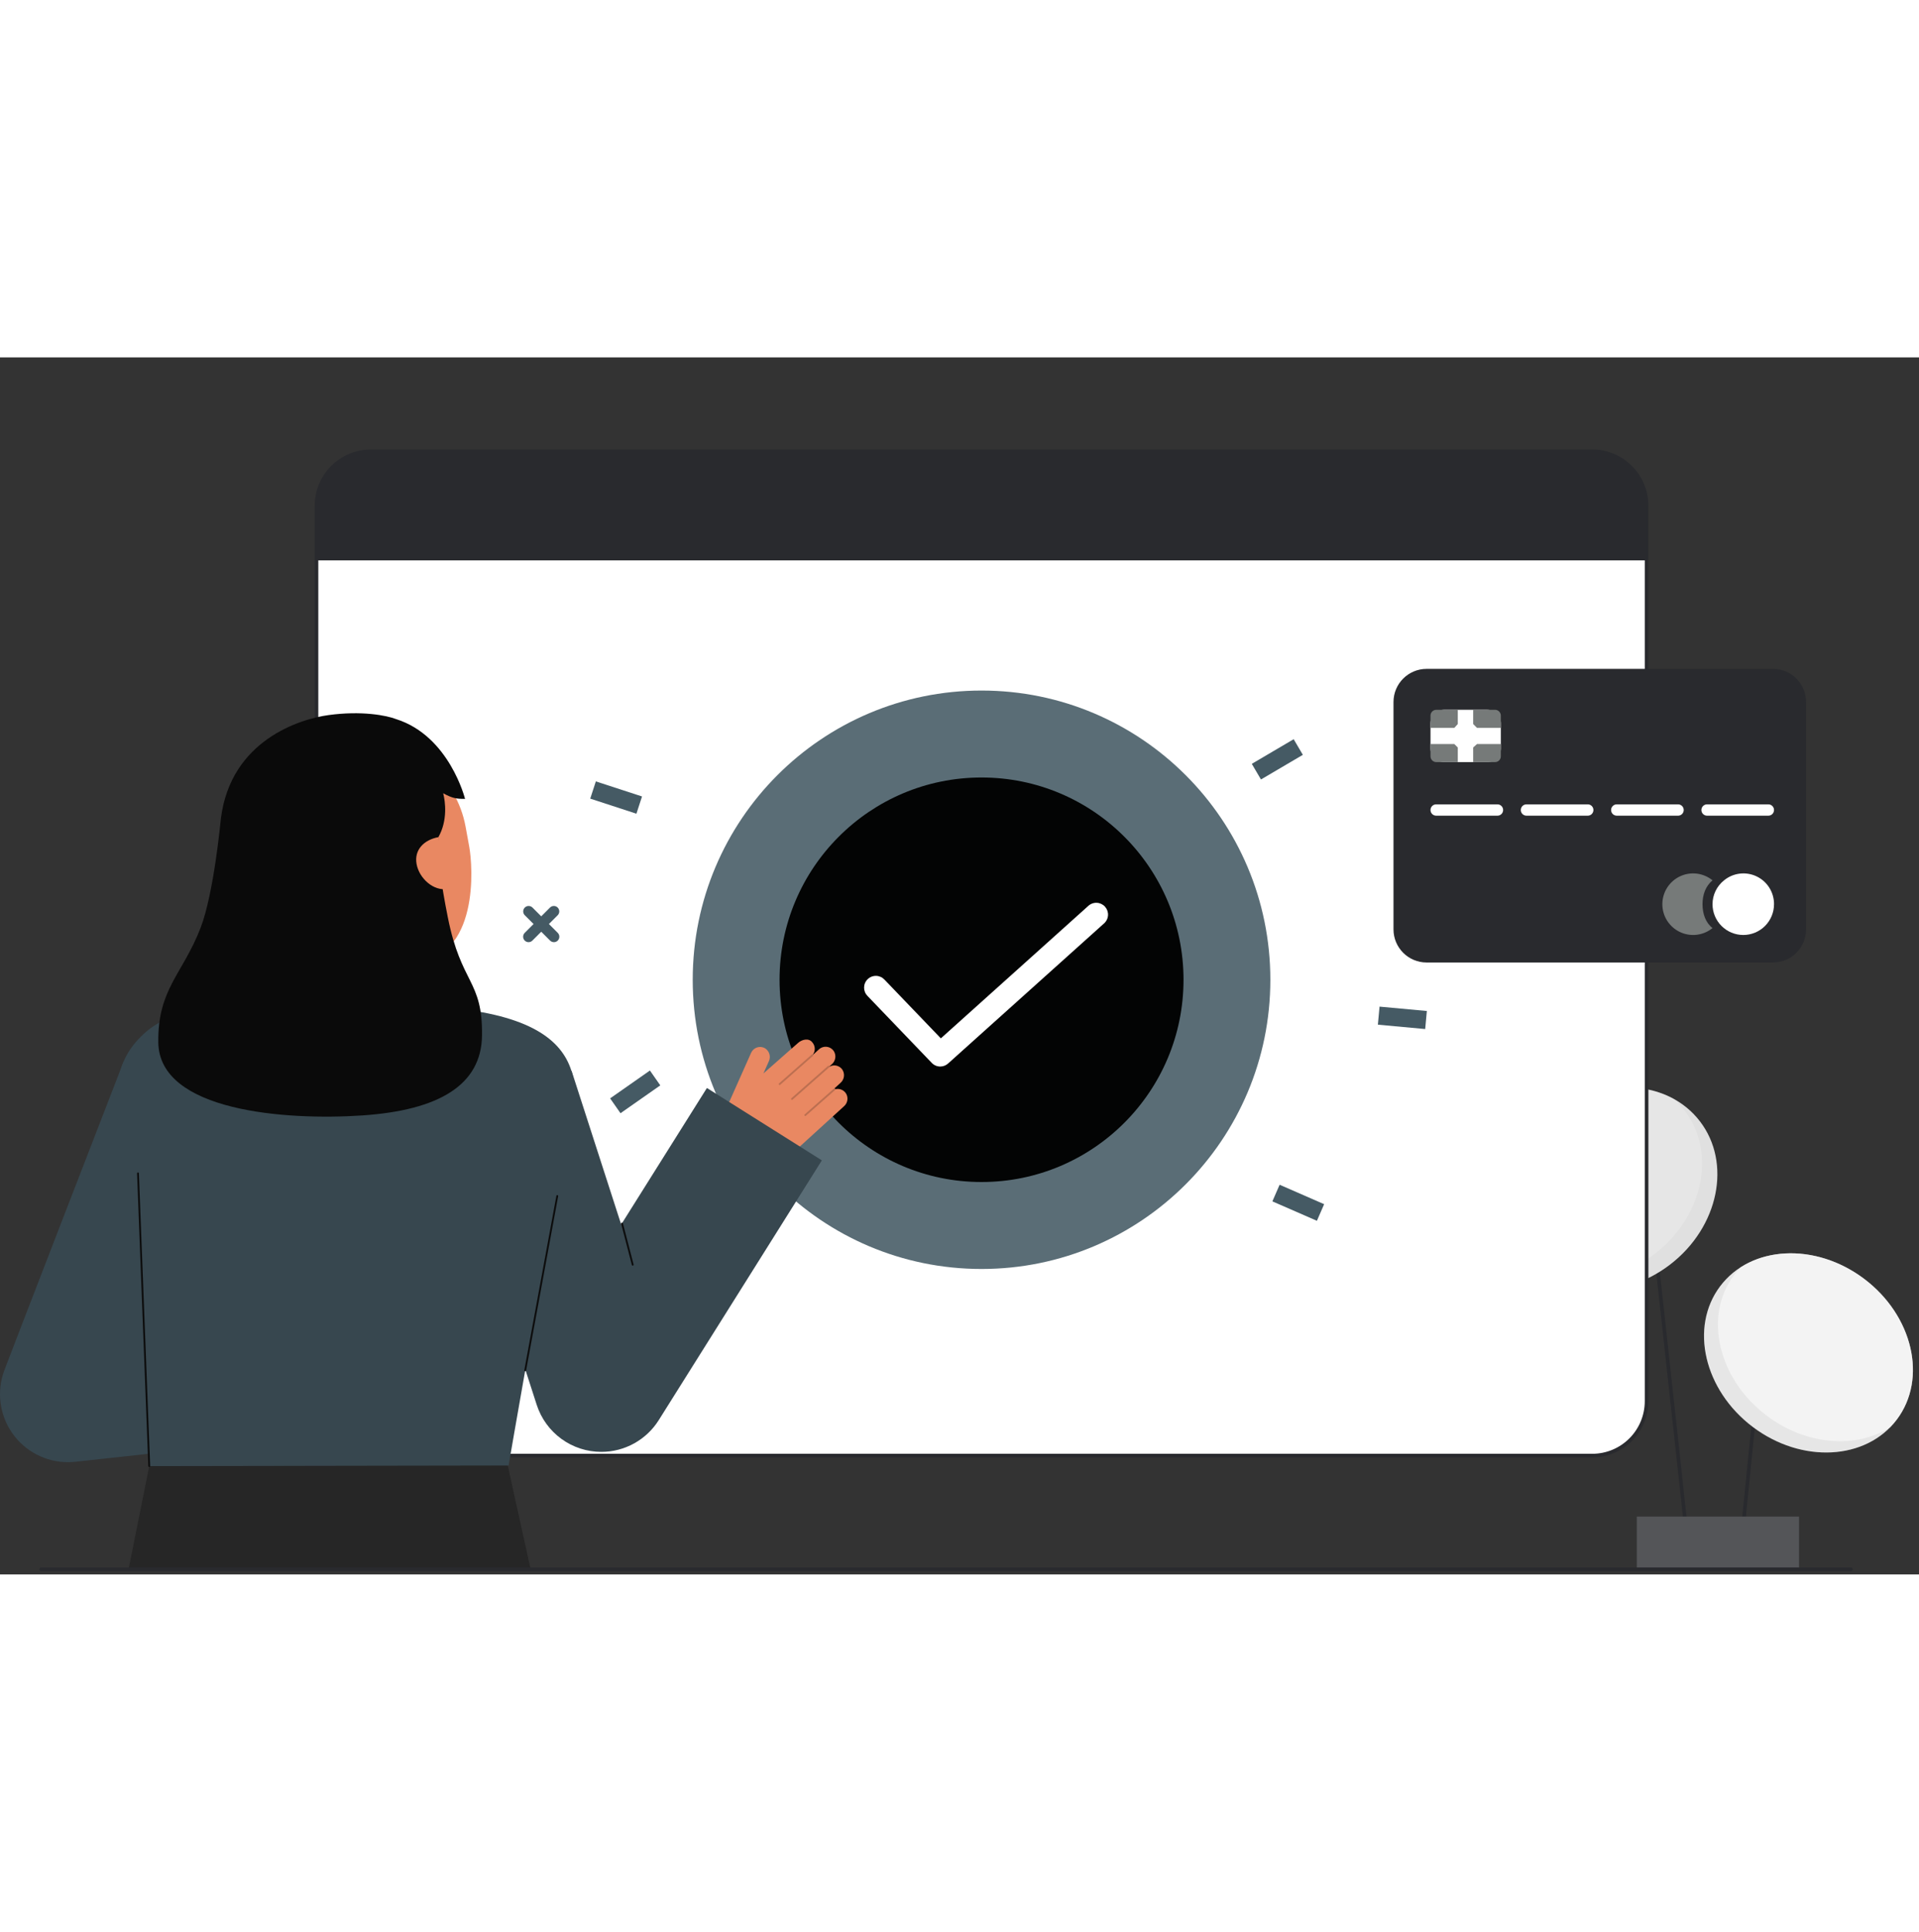 <svg width="298" height="300" viewBox="0 0 298 189" fill="none" xmlns="http://www.w3.org/2000/svg">
<rect x="0" y="0" width="298" height="189" fill="#333333" stroke="none"/>
<g clip-path="url(#clip0_1129_1687)">
<path d="M255.658 122.867L255.099 122.929L262.001 186.09L262.56 186.029L255.658 122.867Z" fill="#292A2E"/>
<path d="M273.535 150.441L270.139 184.079L270.699 184.135L274.094 150.497L273.535 150.441Z" fill="#292A2E"/>
<path d="M279.373 180.013H254.178V188.201H279.373V180.013Z" fill="#292A2E"/>
<path opacity="0.2" d="M279.373 180.013H254.178V188.201H279.373V180.013Z" fill="white"/>
<path d="M294.561 164.936C299.334 158.584 297.058 148.805 289.479 143.094C281.899 137.383 271.886 137.903 267.113 144.255C262.34 150.608 264.616 160.387 272.195 166.098C279.775 171.809 289.788 171.289 294.561 164.936Z" fill="#E0E0E0"/>
<path opacity="0.2" d="M294.561 164.936C299.334 158.584 297.058 148.805 289.479 143.094C281.899 137.383 271.886 137.903 267.113 144.255C262.34 150.608 264.616 160.387 272.195 166.098C279.775 171.809 289.788 171.289 294.561 164.936Z" fill="white"/>
<path opacity="0.5" d="M294.561 164.938C294.24 165.366 293.89 165.772 293.514 166.152C288.26 169.513 280.505 168.984 274.353 164.348C266.775 158.638 264.5 148.859 269.273 142.507C269.594 142.08 269.943 141.674 270.317 141.293C275.574 137.929 283.326 138.46 289.481 143.094C297.059 148.806 299.334 158.585 294.561 164.938Z" fill="white"/>
<path d="M259.402 140.837C266.91 135.033 268.951 125.079 263.96 118.604C258.969 112.129 248.836 111.585 241.327 117.389C233.818 123.193 231.778 133.147 236.769 139.622C241.76 146.097 251.893 146.641 259.402 140.837Z" fill="#E0E0E0"/>
<path opacity="0.2" d="M257.022 139.171C251.207 143.669 243.817 144.354 238.46 141.426C237.84 140.879 237.274 140.274 236.769 139.619C231.777 133.146 233.817 123.191 241.326 117.388C247.141 112.893 254.531 112.205 259.885 115.13C260.507 115.677 261.074 116.283 261.578 116.939C266.571 123.412 264.53 133.368 257.022 139.171Z" fill="white"/>
<path d="M247.263 14.583H57.581C52.923 14.583 49.147 18.364 49.147 23.029V162.101C49.147 166.765 52.923 170.547 57.581 170.547H247.263C251.921 170.547 255.698 166.765 255.698 162.101V23.029C255.698 18.364 251.921 14.583 247.263 14.583Z" fill="white"/>
<path d="M247.263 170.828H57.581C55.271 170.825 53.056 169.905 51.422 168.269C49.788 166.633 48.869 164.414 48.866 162.1V23.029C48.869 20.715 49.788 18.497 51.422 16.861C53.056 15.225 55.271 14.304 57.581 14.302H247.263C249.573 14.304 251.789 15.224 253.423 16.861C255.057 18.497 255.976 20.715 255.978 23.029V162.1C255.976 164.414 255.056 166.633 253.423 168.269C251.789 169.905 249.573 170.825 247.263 170.828ZM57.581 14.865C55.42 14.867 53.347 15.728 51.819 17.259C50.291 18.789 49.431 20.864 49.428 23.029V162.1C49.431 164.265 50.291 166.34 51.819 167.871C53.347 169.402 55.42 170.263 57.581 170.265H247.263C249.424 170.263 251.497 169.402 253.025 167.871C254.554 166.34 255.413 164.265 255.416 162.1V23.029C255.413 20.864 254.554 18.789 253.025 17.259C251.497 15.728 249.424 14.867 247.263 14.865H57.581Z" fill="#292A2E"/>
<path d="M86.016 90.811C85.906 90.811 85.796 90.789 85.694 90.747C85.591 90.704 85.498 90.642 85.42 90.564L81.484 86.622C81.33 86.463 81.245 86.249 81.247 86.028C81.249 85.806 81.338 85.595 81.494 85.438C81.651 85.281 81.862 85.193 82.083 85.191C82.305 85.189 82.518 85.274 82.677 85.428L86.613 89.369C86.731 89.487 86.811 89.638 86.843 89.802C86.876 89.966 86.859 90.135 86.795 90.29C86.732 90.444 86.624 90.576 86.485 90.669C86.346 90.761 86.183 90.811 86.016 90.811Z" fill="#455A64"/>
<path d="M82.08 90.811C81.913 90.811 81.751 90.761 81.612 90.669C81.473 90.576 81.365 90.444 81.301 90.29C81.237 90.135 81.221 89.966 81.253 89.802C81.286 89.638 81.366 89.487 81.484 89.369L85.42 85.428C85.579 85.274 85.792 85.189 86.013 85.191C86.234 85.193 86.446 85.281 86.602 85.438C86.759 85.595 86.847 85.806 86.849 86.028C86.851 86.249 86.766 86.463 86.612 86.622L82.677 90.564C82.598 90.642 82.505 90.704 82.403 90.747C82.301 90.789 82.191 90.811 82.08 90.811Z" fill="#455A64"/>
<path d="M198.711 128.483L197.587 131.064L204.502 134.083L205.625 131.502L198.711 128.483Z" fill="#455A64"/>
<path d="M200.893 59.293L194.39 63.12L195.815 65.547L202.318 61.721L200.893 59.293Z" fill="#455A64"/>
<path d="M92.528 65.846L91.657 68.523L98.829 70.863L99.7 68.186L92.528 65.846Z" fill="#455A64"/>
<path d="M100.924 110.743L94.746 115.071L96.358 117.377L102.535 113.049L100.924 110.743Z" fill="#455A64"/>
<path d="M214.228 100.822L213.97 103.626L221.317 104.304L221.575 101.5L214.228 100.822Z" fill="#455A64"/>
<path d="M221.71 80.656C221.599 80.656 221.489 80.635 221.387 80.592C221.285 80.55 221.192 80.487 221.113 80.409L217.177 76.467C217.097 76.389 217.033 76.296 216.988 76.193C216.944 76.09 216.921 75.979 216.92 75.867C216.919 75.755 216.94 75.644 216.983 75.54C217.025 75.436 217.088 75.342 217.167 75.263C217.246 75.183 217.34 75.121 217.444 75.078C217.548 75.036 217.659 75.014 217.771 75.015C217.883 75.016 217.993 75.039 218.096 75.084C218.199 75.128 218.292 75.192 218.37 75.273L222.306 79.215C222.424 79.333 222.504 79.483 222.537 79.647C222.569 79.811 222.553 79.981 222.489 80.135C222.425 80.289 222.317 80.421 222.178 80.514C222.04 80.607 221.876 80.656 221.71 80.656Z" fill="#455A64"/>
<path d="M217.774 80.656C217.607 80.656 217.444 80.607 217.305 80.514C217.167 80.421 217.059 80.289 216.995 80.135C216.931 79.981 216.914 79.811 216.947 79.647C216.979 79.483 217.06 79.333 217.177 79.215L221.113 75.273C221.191 75.192 221.284 75.128 221.387 75.084C221.49 75.039 221.601 75.016 221.713 75.015C221.825 75.014 221.936 75.036 222.04 75.078C222.143 75.121 222.237 75.183 222.317 75.263C222.396 75.342 222.458 75.436 222.501 75.54C222.543 75.644 222.564 75.755 222.564 75.867C222.563 75.979 222.539 76.09 222.495 76.193C222.451 76.296 222.387 76.389 222.306 76.467L218.37 80.409C218.292 80.487 218.199 80.55 218.097 80.592C217.994 80.635 217.885 80.656 217.774 80.656Z" fill="#455A64"/>
<path opacity="0.88" d="M152.422 141.563C177.192 141.563 197.272 121.455 197.272 96.65C197.272 71.845 177.192 51.737 152.422 51.737C127.652 51.737 107.572 71.845 107.572 96.65C107.572 121.455 127.652 141.563 152.422 141.563Z" fill="#455A64"/>
<path d="M152.422 128.06C169.745 128.06 183.788 113.997 183.788 96.65C183.788 79.302 169.745 65.24 152.422 65.24C135.099 65.24 121.056 79.302 121.056 96.65C121.056 113.997 135.099 128.06 152.422 128.06Z" fill="#030404"/>
<path d="M146.009 110.125C145.762 110.125 145.519 110.075 145.292 109.978C145.066 109.882 144.861 109.74 144.691 109.562L134.707 99.157C134.538 98.984 134.404 98.78 134.314 98.555C134.225 98.331 134.18 98.09 134.183 97.848C134.187 97.606 134.238 97.367 134.335 97.145C134.431 96.923 134.57 96.723 134.745 96.555C134.919 96.387 135.125 96.256 135.35 96.168C135.575 96.081 135.816 96.039 136.057 96.045C136.299 96.051 136.537 96.105 136.757 96.204C136.978 96.303 137.177 96.445 137.342 96.621L146.103 105.751L169.005 85.177C169.184 85.013 169.392 84.887 169.62 84.805C169.847 84.723 170.088 84.687 170.329 84.699C170.57 84.711 170.806 84.771 171.024 84.875C171.242 84.979 171.438 85.125 171.599 85.305C171.76 85.485 171.884 85.695 171.964 85.923C172.043 86.152 172.077 86.393 172.063 86.635C172.049 86.876 171.987 87.112 171.881 87.329C171.775 87.547 171.627 87.741 171.446 87.901L147.229 109.656C146.894 109.958 146.459 110.125 146.009 110.125Z" fill="white"/>
<path d="M255.697 23.028V31.527H49.148V23.028C49.148 20.788 50.037 18.64 51.618 17.056C53.2 15.472 55.345 14.582 57.582 14.582H247.263C249.5 14.582 251.645 15.472 253.227 17.056C254.808 18.64 255.697 20.788 255.697 23.028Z" fill="#292A2E"/>
<path d="M10.541 171.565C8.843 171.565 7.17 171.154 5.664 170.367C4.158 169.58 2.865 168.44 1.894 167.045C0.923 165.649 0.303 164.04 0.086 162.353C-0.13 160.666 0.064 158.951 0.651 157.356C1.247 155.735 16.543 116.197 19.206 109.326L37.613 120.052C36.116 123.916 30.692 138.562 26.334 150.36L33.574 149.572L35.852 168.874L11.684 171.505C11.304 171.546 10.923 171.566 10.541 171.565Z" fill="#37474F"/>
<path d="M23.176 172.176L19.961 188.201H82.402L78.805 171.872L23.176 172.176Z" fill="#262626"/>
<path d="M70.746 101.104C70.681 101.095 68.91 107.77 55.087 106.732C45.517 106.014 43.183 99.49 42.964 99.49C43.996 99.271 45.671 99.043 46.13 98.798C47.636 97.987 48.734 97 49.287 94.882C49.719 93.225 49.939 86.848 49.939 83.648L64.665 86.962C64.46 90.571 63.023 98.939 68.058 100.42C68.896 100.664 69.799 100.89 70.746 101.104Z" fill="#E98862"/>
<path d="M64.156 94.058C58.351 94.517 50.893 92.062 49.477 84.306L48.199 77.307C46.782 69.551 49.702 62.518 56.995 61.182C64.287 59.847 70.887 65.136 72.303 72.892L72.869 75.991C73.412 78.967 74.513 93.24 64.156 94.058Z" fill="#E98862"/>
<path d="M36.676 100.564C31.46 100.952 26.14 101.517 22.301 105.076C17.678 109.362 16.841 114.632 19.79 129.136C22.328 141.615 21.321 147.068 23.019 170.095C23.069 170.774 23.176 172.176 23.176 172.176L78.982 172.084C78.982 172.084 84.211 141.532 87.098 127.441C89.294 116.729 95.061 103.724 70.746 101.103C70.682 101.096 51.181 99.486 36.676 100.564Z" fill="#37474F"/>
<path d="M23.176 172.317C23.139 172.317 23.105 172.303 23.078 172.278C23.052 172.253 23.037 172.218 23.035 172.182L21.286 126.721C21.285 126.684 21.298 126.647 21.324 126.62C21.349 126.593 21.384 126.577 21.422 126.575C21.44 126.574 21.459 126.576 21.477 126.582C21.494 126.588 21.51 126.598 21.524 126.611C21.538 126.623 21.549 126.639 21.556 126.656C21.564 126.673 21.567 126.692 21.567 126.71L23.316 172.171C23.318 172.209 23.304 172.245 23.279 172.272C23.253 172.3 23.218 172.316 23.181 172.317L23.176 172.317Z" fill="#0C0C0C"/>
<path d="M112.723 116.796L116.643 107.989C116.73 107.795 116.855 107.622 117.012 107.479C117.169 107.337 117.353 107.229 117.554 107.162C117.755 107.095 117.967 107.071 118.178 107.091C118.389 107.111 118.593 107.174 118.778 107.277C119.113 107.479 119.362 107.797 119.476 108.172C119.59 108.547 119.561 108.95 119.394 109.305L118.554 111.193L123.92 106.469C124.507 105.934 125.57 105.653 126.127 106.352C126.358 106.607 126.497 106.934 126.52 107.278C126.542 107.622 126.448 107.964 126.252 108.247C126.258 108.251 126.264 108.256 126.269 108.262C126.273 108.267 126.276 108.272 126.278 108.277L127.184 107.451C127.352 107.298 127.552 107.185 127.769 107.119C127.986 107.053 128.215 107.037 128.44 107.071C128.664 107.105 128.878 107.189 129.066 107.316C129.254 107.444 129.411 107.612 129.526 107.808C129.7 108.12 129.763 108.483 129.702 108.835C129.642 109.188 129.462 109.51 129.194 109.746L128.808 110.097C128.813 110.113 128.815 110.129 128.815 110.146C129.13 109.969 129.498 109.91 129.853 109.98C130.208 110.05 130.526 110.244 130.751 110.527C130.988 110.845 131.097 111.24 131.056 111.634C131.015 112.028 130.827 112.393 130.53 112.654L129.574 113.527C129.596 113.524 129.619 113.527 129.64 113.534C129.661 113.542 129.68 113.555 129.695 113.571C129.712 113.592 129.723 113.617 129.726 113.643C130.051 113.564 130.392 113.593 130.698 113.727C131.005 113.861 131.258 114.092 131.421 114.385C131.585 114.695 131.64 115.053 131.576 115.398C131.512 115.744 131.334 116.058 131.07 116.29L122.991 123.655C121.861 124.686 120.449 125.355 118.937 125.576C117.424 125.798 115.88 125.562 114.503 124.9C113.315 124.328 112.396 123.316 111.942 122.077C111.488 120.838 111.534 119.47 112.071 118.265L112.723 116.796Z" fill="#E98862"/>
<g opacity="0.2">
<path d="M120.963 112.948C120.988 112.975 121.023 112.991 121.06 112.993C121.097 112.995 121.133 112.982 121.16 112.958L126.258 108.459C126.271 108.447 126.283 108.432 126.291 108.416C126.299 108.399 126.304 108.381 126.305 108.362C126.306 108.344 126.303 108.326 126.297 108.308C126.291 108.291 126.282 108.274 126.27 108.261C126.258 108.247 126.243 108.235 126.226 108.227C126.21 108.219 126.192 108.214 126.173 108.213C126.155 108.212 126.136 108.215 126.119 108.221C126.101 108.227 126.085 108.236 126.071 108.248L120.975 112.747C120.961 112.759 120.949 112.774 120.941 112.79C120.933 112.807 120.928 112.825 120.927 112.843C120.926 112.862 120.929 112.88 120.935 112.898C120.941 112.915 120.95 112.931 120.962 112.945L120.963 112.948Z" fill="#0C0C0C"/>
</g>
<g opacity="0.2">
<path d="M122.883 115.254C122.908 115.281 122.942 115.297 122.979 115.299C123.016 115.301 123.052 115.288 123.08 115.264L128.768 110.243C128.782 110.231 128.793 110.216 128.801 110.2C128.81 110.183 128.814 110.165 128.815 110.147C128.817 110.128 128.814 110.11 128.808 110.092C128.802 110.075 128.793 110.058 128.78 110.045C128.755 110.018 128.721 110.001 128.684 109.999C128.647 109.997 128.61 110.009 128.582 110.032L122.893 115.053C122.88 115.065 122.868 115.08 122.86 115.096C122.852 115.113 122.847 115.131 122.846 115.149C122.845 115.168 122.847 115.186 122.853 115.204C122.859 115.221 122.869 115.237 122.881 115.251L122.883 115.254Z" fill="#0C0C0C"/>
</g>
<g opacity="0.2">
<path d="M124.947 117.763C124.972 117.79 125.007 117.807 125.043 117.809C125.08 117.811 125.116 117.798 125.144 117.773L129.682 113.769C129.71 113.744 129.727 113.709 129.729 113.672C129.731 113.635 129.719 113.598 129.694 113.57C129.669 113.542 129.635 113.525 129.597 113.522C129.56 113.52 129.523 113.533 129.495 113.557L124.958 117.562C124.944 117.575 124.933 117.589 124.925 117.606C124.916 117.623 124.912 117.641 124.911 117.659C124.909 117.678 124.912 117.696 124.918 117.714C124.924 117.731 124.933 117.747 124.945 117.761L124.947 117.763Z" fill="#0C0C0C"/>
</g>
<path d="M69.538 86.937C68.496 81.693 68.019 78.195 68.074 74.505C69.542 71.926 69.156 68.967 68.822 67.689C70.261 68.475 70.862 68.561 72.216 68.561C72.216 68.561 69.789 58.806 61.538 56.181C60.02 55.59 56.148 54.843 51.005 55.549C46.63 56.15 35.847 59.425 34.305 71.582V71.59C34.254 71.993 33.219 83.194 31.155 88.568C28.379 95.793 24.484 98.037 24.583 106.373C24.71 117.095 44.393 118.522 56.267 117.719C68.141 116.915 74.766 113.007 74.853 105.28C74.948 96.623 71.623 97.427 69.538 86.937Z" fill="#0A0A0A"/>
<path d="M69.542 82.542C67.326 82.947 65.095 80.902 64.69 78.683C64.285 76.464 65.858 74.91 68.074 74.505L69.542 82.542Z" fill="#E98862"/>
<path d="M93.379 169.967C91.15 169.967 88.978 169.259 87.175 167.946C85.372 166.633 84.031 164.781 83.345 162.658L68.697 117.293L88.76 110.796L96.463 134.658L109.776 113.457L127.626 124.696L102.301 165.029C101.352 166.541 100.036 167.786 98.476 168.65C96.915 169.513 95.162 169.967 93.379 169.967Z" fill="#37474F"/>
<path d="M81.559 157.442C81.55 157.442 81.541 157.441 81.533 157.44C81.496 157.433 81.464 157.412 81.443 157.381C81.422 157.35 81.414 157.312 81.421 157.276L86.4 130.208C86.406 130.172 86.427 130.139 86.458 130.118C86.489 130.097 86.527 130.089 86.564 130.095C86.6 130.102 86.633 130.123 86.654 130.154C86.675 130.185 86.683 130.223 86.676 130.259L81.697 157.327C81.691 157.359 81.674 157.388 81.649 157.409C81.624 157.43 81.592 157.442 81.559 157.442Z" fill="#0C0C0C"/>
<path d="M98.255 141.047C98.224 141.047 98.194 141.037 98.169 141.017C98.145 140.998 98.127 140.972 98.119 140.941L96.46 134.543C96.456 134.525 96.455 134.507 96.457 134.488C96.46 134.47 96.466 134.453 96.475 134.437C96.485 134.421 96.497 134.407 96.512 134.396C96.526 134.384 96.543 134.376 96.561 134.372C96.579 134.367 96.598 134.366 96.616 134.369C96.634 134.371 96.652 134.377 96.668 134.387C96.684 134.396 96.698 134.408 96.709 134.423C96.72 134.438 96.728 134.455 96.733 134.473L98.391 140.871C98.4 140.907 98.395 140.945 98.376 140.977C98.357 141.01 98.326 141.033 98.29 141.042C98.279 141.045 98.267 141.047 98.255 141.047Z" fill="#0C0C0C"/>
<path d="M6.4 188.483H287.439C287.514 188.483 287.585 188.453 287.638 188.4C287.691 188.347 287.721 188.276 287.721 188.201C287.721 188.126 287.691 188.055 287.638 188.002C287.585 187.949 287.514 187.919 287.439 187.919H6.4C6.326 187.919 6.254 187.949 6.201 188.002C6.149 188.055 6.119 188.126 6.119 188.201C6.119 188.276 6.149 188.347 6.201 188.4C6.254 188.453 6.326 188.483 6.4 188.483Z" fill="#292A2E"/>
<path d="M221.533 93.968L275.327 93.968C278.165 93.968 280.466 91.664 280.466 88.822V53.518C280.466 50.676 278.165 48.372 275.327 48.372L221.533 48.372C218.695 48.372 216.394 50.676 216.394 53.518V88.822C216.394 91.664 218.695 93.968 221.533 93.968Z" fill="#292A2E"/>
<path d="M230.961 54.724H224.244C223.083 54.724 222.142 55.666 222.142 56.829V60.747C222.142 61.91 223.083 62.852 224.244 62.852H230.961C232.122 62.852 233.064 61.91 233.064 60.747V56.829C233.064 55.666 232.122 54.724 230.961 54.724Z" fill="white"/>
<path d="M233.064 55.625V57.533H229.363L228.767 56.936V54.725H232.163C232.281 54.725 232.398 54.748 232.508 54.794C232.617 54.839 232.716 54.905 232.8 54.989C232.883 55.072 232.95 55.172 232.995 55.281C233.04 55.39 233.063 55.507 233.064 55.625Z" fill="#767A79"/>
<path d="M233.064 60.043V61.95C233.064 62.189 232.969 62.419 232.8 62.587C232.631 62.756 232.402 62.851 232.164 62.851H228.767V60.58L229.363 60.042L233.064 60.043Z" fill="#767A79"/>
<path d="M226.379 54.724V56.936L225.842 57.534H222.142V55.627C222.142 55.508 222.165 55.391 222.21 55.282C222.255 55.172 222.322 55.073 222.405 54.989C222.489 54.906 222.588 54.839 222.697 54.794C222.806 54.749 222.923 54.726 223.041 54.726L226.379 54.724Z" fill="#767A79"/>
<path d="M226.379 60.581V62.852H223.042C222.924 62.852 222.807 62.828 222.698 62.783C222.589 62.738 222.49 62.672 222.406 62.588C222.323 62.504 222.256 62.405 222.211 62.296C222.166 62.186 222.143 62.069 222.143 61.951V60.044H225.843L226.379 60.581Z" fill="#767A79"/>
<path d="M275.486 84.915C275.486 86.183 274.983 87.399 274.088 88.296C273.193 89.192 271.978 89.696 270.712 89.696C269.446 89.696 268.231 89.192 267.336 88.296C266.44 87.399 265.937 86.183 265.937 84.915C265.938 84.202 266.099 83.499 266.409 82.857C266.719 82.216 267.17 81.653 267.728 81.21C268.425 80.638 269.271 80.277 270.166 80.169C271.061 80.061 271.968 80.209 272.781 80.598C273.595 80.986 274.281 81.598 274.76 82.363C275.239 83.127 275.492 84.012 275.487 84.915H275.486Z" fill="white"/>
<path d="M265.937 88.621C265.237 89.192 264.39 89.553 263.493 89.662C262.597 89.77 261.688 89.622 260.872 89.234C260.056 88.846 259.367 88.234 258.884 87.47C258.401 86.706 258.145 85.82 258.145 84.915C258.145 84.011 258.401 83.125 258.884 82.36C259.367 81.596 260.056 80.984 260.872 80.596C261.688 80.208 262.597 80.06 263.493 80.168C264.39 80.277 265.237 80.638 265.937 81.21C264.863 82.106 264.383 83.421 264.383 84.915C264.383 86.409 264.862 87.784 265.937 88.621Z" fill="#767A79"/>
<path d="M232.541 69.411H223.02C222.535 69.411 222.142 69.804 222.142 70.29V70.29C222.142 70.776 222.535 71.17 223.02 71.17H232.541C233.026 71.17 233.419 70.776 233.419 70.29V70.29C233.419 69.804 233.026 69.411 232.541 69.411Z" fill="white"/>
<path d="M246.564 69.411H237.043C236.557 69.411 236.164 69.804 236.164 70.29V70.29C236.164 70.776 236.557 71.17 237.043 71.17H246.564C247.049 71.17 247.442 70.776 247.442 70.29V70.29C247.442 69.804 247.049 69.411 246.564 69.411Z" fill="white"/>
<path d="M260.586 69.411H251.065C250.58 69.411 250.186 69.804 250.186 70.29V70.29C250.186 70.776 250.58 71.17 251.065 71.17H260.586C261.071 71.17 261.464 70.776 261.464 70.29V70.29C261.464 69.804 261.071 69.411 260.586 69.411Z" fill="white"/>
<path d="M274.608 69.411H265.087C264.602 69.411 264.209 69.804 264.209 70.29V70.29C264.209 70.776 264.602 71.17 265.087 71.17H274.608C275.093 71.17 275.486 70.776 275.486 70.29V70.29C275.486 69.804 275.093 69.411 274.608 69.411Z" fill="white"/>
</g>
<defs>
<clipPath id="clip0_1129_1687">
<rect width="297.953" height="187.994" fill="white" transform="translate(0 0.488)"/>
</clipPath>
</defs>
</svg>
